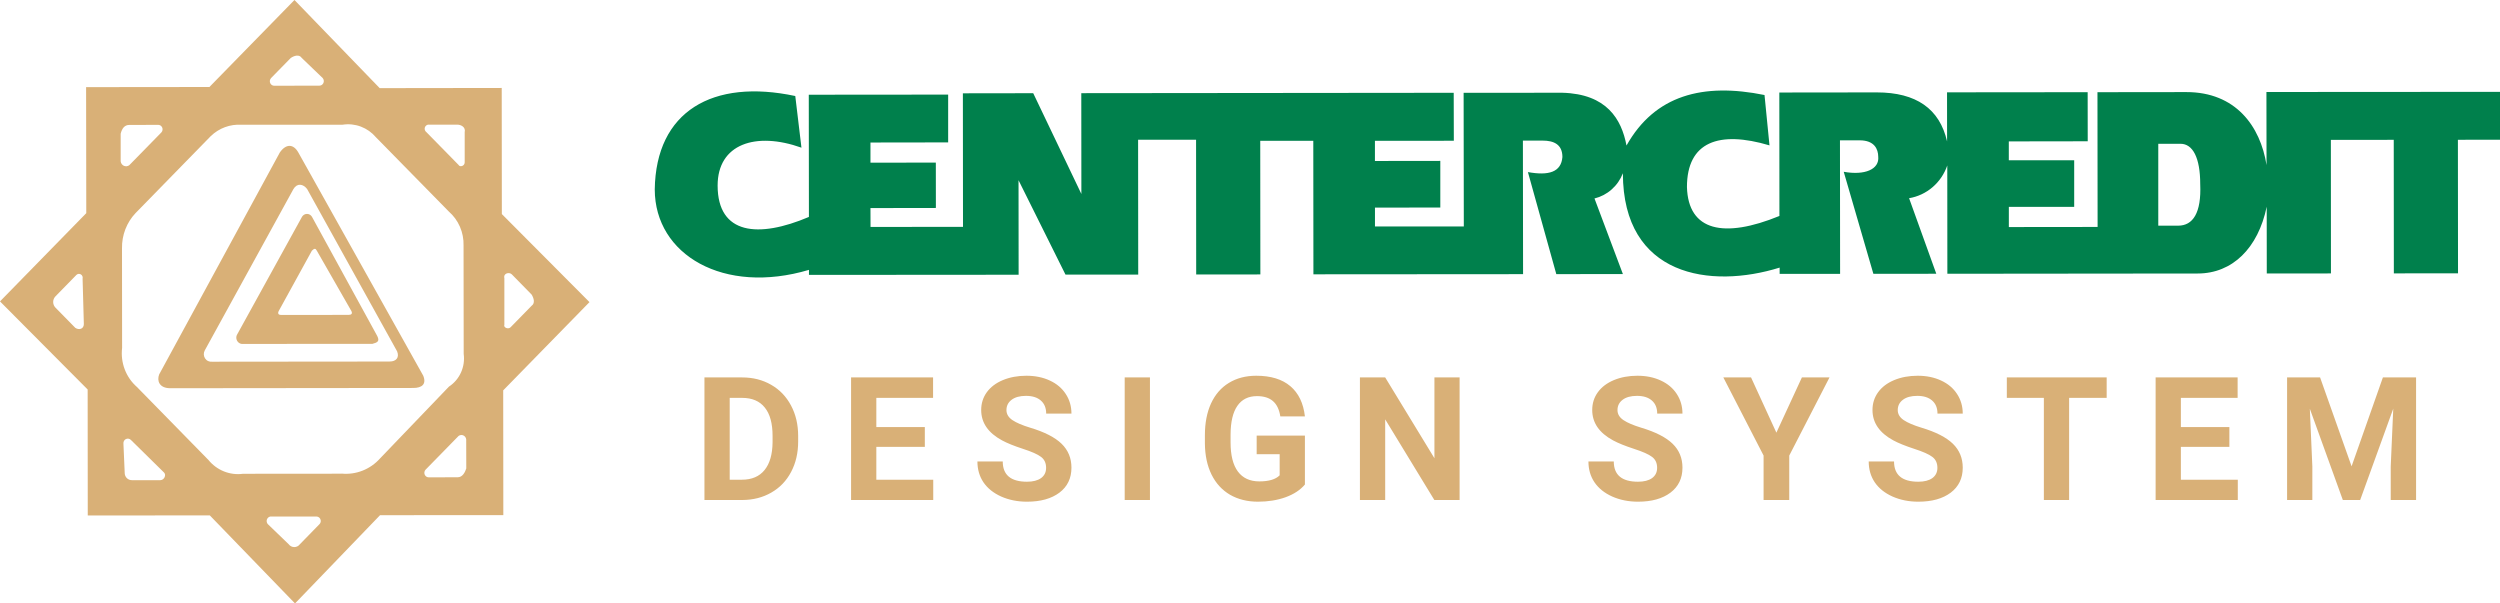 <svg width="145" height="35" viewBox="0 0 145 35" fill="none" xmlns="http://www.w3.org/2000/svg">
<g clip-path="url(#clip0)">
<path d="M29.107 12.416L29.1 5.102L22.022 5.112L17.079 0L12.146 5.046L4.994 5.054L5.004 12.363L0 17.481L5.084 22.591L5.09 29.899L12.168 29.892L17.111 35L22.042 29.881L29.193 29.876L29.186 22.641L34.19 17.523L29.107 12.416ZM4.365 19.013L3.218 17.844C3.176 17.801 3.142 17.75 3.119 17.694C3.096 17.637 3.084 17.577 3.084 17.516C3.084 17.454 3.096 17.394 3.119 17.337C3.142 17.281 3.176 17.23 3.218 17.187L4.434 15.943C4.468 15.911 4.512 15.89 4.558 15.885C4.605 15.88 4.652 15.891 4.692 15.916C4.732 15.941 4.763 15.978 4.781 16.023C4.799 16.067 4.802 16.116 4.79 16.162L4.863 18.794C4.863 19.087 4.577 19.159 4.365 19.013H4.365ZM24.878 7.23H26.525C26.739 7.23 27.022 7.373 26.952 7.667V9.417C26.952 9.635 26.668 9.712 26.593 9.562L24.732 7.665C24.69 7.635 24.658 7.592 24.642 7.543C24.626 7.493 24.626 7.44 24.642 7.39C24.659 7.341 24.69 7.298 24.732 7.269C24.774 7.239 24.824 7.225 24.875 7.227L24.878 7.23ZM15.717 4.533L16.863 3.363C17.078 3.217 17.362 3.145 17.504 3.363L18.72 4.531C18.752 4.571 18.773 4.619 18.779 4.671C18.786 4.722 18.777 4.775 18.755 4.821C18.732 4.868 18.697 4.906 18.653 4.933C18.609 4.959 18.559 4.971 18.508 4.969L15.935 4.972C15.883 4.979 15.831 4.968 15.785 4.943C15.739 4.918 15.701 4.879 15.678 4.831C15.654 4.784 15.645 4.73 15.652 4.677C15.659 4.624 15.682 4.574 15.717 4.535V4.533ZM6.999 9.365V7.758C7.07 7.464 7.215 7.246 7.5 7.246L9.144 7.243C9.196 7.236 9.248 7.246 9.295 7.271C9.341 7.296 9.379 7.336 9.402 7.383C9.426 7.431 9.435 7.485 9.427 7.539C9.42 7.592 9.396 7.641 9.36 7.68L7.5 9.58C7.457 9.614 7.405 9.635 7.35 9.642C7.296 9.649 7.24 9.641 7.19 9.619C7.139 9.597 7.095 9.562 7.062 9.517C7.028 9.472 7.007 9.419 7 9.363L6.999 9.365ZM9.307 27.85H7.659C7.602 27.852 7.546 27.842 7.493 27.821C7.44 27.8 7.392 27.768 7.352 27.727C7.312 27.686 7.281 27.637 7.26 27.582C7.239 27.528 7.23 27.47 7.232 27.412L7.159 25.73C7.154 25.677 7.164 25.623 7.189 25.576C7.214 25.529 7.252 25.491 7.298 25.468C7.345 25.444 7.398 25.435 7.449 25.443C7.501 25.451 7.549 25.474 7.587 25.511L9.517 27.41C9.661 27.555 9.517 27.848 9.304 27.848L9.307 27.85ZM18.536 30.395L17.392 31.567C17.354 31.618 17.305 31.66 17.249 31.688C17.193 31.716 17.131 31.731 17.069 31.731C17.006 31.731 16.944 31.716 16.888 31.688C16.832 31.66 16.783 31.618 16.745 31.567L15.531 30.397C15.501 30.362 15.48 30.319 15.471 30.273C15.462 30.227 15.464 30.18 15.479 30.135C15.494 30.091 15.52 30.051 15.554 30.02C15.588 29.989 15.63 29.968 15.675 29.959H18.318C18.37 29.953 18.423 29.962 18.469 29.988C18.516 30.013 18.553 30.052 18.577 30.1C18.601 30.148 18.61 30.202 18.603 30.255C18.595 30.308 18.572 30.358 18.536 30.397V30.395ZM19.818 27.474L14.095 27.479C13.723 27.53 13.343 27.483 12.993 27.343C12.642 27.203 12.332 26.975 12.09 26.679L7.941 22.444C7.627 22.169 7.384 21.818 7.234 21.423C7.084 21.027 7.032 20.601 7.082 20.18L7.076 14.403C7.069 14.027 7.135 13.652 7.269 13.302C7.404 12.951 7.605 12.631 7.861 12.361L12.223 7.896C12.46 7.667 12.741 7.489 13.048 7.376C13.355 7.262 13.682 7.215 14.008 7.236L19.873 7.233C20.228 7.178 20.592 7.215 20.929 7.343C21.267 7.47 21.567 7.682 21.803 7.96L26.032 12.269C26.309 12.511 26.53 12.814 26.678 13.155C26.825 13.496 26.897 13.867 26.886 14.24L26.894 20.525C26.944 20.892 26.89 21.266 26.738 21.603C26.587 21.939 26.344 22.224 26.039 22.424L22.038 26.594C21.759 26.905 21.414 27.145 21.029 27.297C20.645 27.449 20.231 27.508 19.821 27.469L19.818 27.474ZM27.044 27.17C26.972 27.39 26.83 27.682 26.545 27.682L24.898 27.685C24.845 27.692 24.793 27.681 24.746 27.655C24.7 27.63 24.663 27.59 24.639 27.542C24.616 27.494 24.607 27.44 24.614 27.386C24.622 27.333 24.645 27.284 24.681 27.244L26.541 25.343C26.575 25.297 26.621 25.262 26.674 25.244C26.728 25.226 26.785 25.224 26.839 25.24C26.893 25.256 26.941 25.288 26.977 25.332C27.013 25.376 27.035 25.43 27.04 25.488L27.044 27.17ZM29.613 18.982C29.47 19.127 29.186 18.986 29.253 18.837V16.134C29.183 15.841 29.541 15.767 29.684 15.912L30.831 17.082C30.97 17.299 31.043 17.592 30.831 17.737L29.613 18.982Z" fill="#D9B077"/>
<path d="M24.539 21.775L17.303 8.844C17.016 8.333 16.585 8.333 16.23 8.844L9.233 21.713C9.089 22.08 9.233 22.517 9.878 22.517L23.968 22.502C24.469 22.502 24.756 22.285 24.541 21.775H24.539ZM22.611 20.969L12.308 20.979C12.229 20.989 12.148 20.977 12.075 20.943C12.002 20.91 11.939 20.855 11.894 20.787C11.85 20.719 11.824 20.64 11.821 20.558C11.818 20.476 11.838 20.394 11.877 20.323L17.02 10.964C17.235 10.599 17.591 10.669 17.813 10.964L23.035 20.383C23.177 20.748 22.965 20.967 22.608 20.967" fill="#D9B077"/>
<path d="M21.891 19.508L18.091 12.57C18.061 12.52 18.019 12.479 17.969 12.45C17.919 12.421 17.862 12.406 17.805 12.406C17.748 12.406 17.691 12.421 17.641 12.45C17.591 12.479 17.549 12.52 17.519 12.57L13.733 19.439C13.711 19.491 13.702 19.548 13.705 19.605C13.709 19.662 13.725 19.717 13.753 19.767C13.78 19.816 13.819 19.858 13.865 19.89C13.911 19.921 13.964 19.941 14.019 19.948L21.602 19.943C21.888 19.867 22.029 19.796 21.888 19.506L21.891 19.508ZM20.24 18.263L16.306 18.268C16.161 18.268 16.093 18.194 16.161 18.048L18.089 14.541C18.233 14.396 18.303 14.396 18.376 14.541L20.381 18.042C20.454 18.189 20.381 18.261 20.239 18.261" fill="#D9B077"/>
<path d="M131.453 5.336L131.459 9.574C131.099 7.311 129.666 5.339 126.806 5.341L121.653 5.347L121.661 13.163L116.513 13.169V12H120.303V9.295H116.511V8.201L121.088 8.194L121.084 5.347L112.928 5.355L112.931 8.203C112.499 6.308 111.14 5.359 108.852 5.359L103.201 5.366L103.206 12.526C99.991 13.843 97.917 13.41 97.843 10.851C97.843 8.221 99.698 7.56 102.63 8.432L102.342 5.511C98.765 4.784 95.979 5.519 94.337 8.441C94.049 6.911 93.189 5.447 90.611 5.379L84.89 5.384L84.901 13.135H79.748V12.041L83.538 12.037V9.332L79.746 9.337V8.168L84.322 8.164L84.315 5.382L62.715 5.404L62.72 11.251L59.927 5.406L55.847 5.412L55.854 13.158L50.491 13.162L50.487 12.068L54.281 12.062L54.278 9.431L50.487 9.435V8.266L54.993 8.259V5.487L46.909 5.494L46.917 12.582C43.988 13.828 41.625 13.613 41.622 10.761C41.622 8.346 43.835 7.62 46.484 8.565L46.126 5.569C41.333 4.549 38.041 6.454 37.976 10.986C37.98 14.787 41.986 17.12 46.92 15.652V15.944L59.08 15.935L59.075 10.453L61.799 15.928H66.017L66.01 8.103H69.372L69.379 15.921L73.101 15.917L73.094 8.166H76.171L76.178 15.91L88.338 15.901L88.328 8.155H89.475C90.117 8.155 90.619 8.373 90.62 9.106C90.55 9.981 89.834 10.2 88.619 9.981L90.266 15.9L94.127 15.894L92.48 11.511C92.849 11.421 93.192 11.241 93.478 10.986C93.766 10.731 93.988 10.409 94.127 10.048C94.133 16.04 99.213 16.769 103.219 15.521V15.885H106.726L106.718 8.139H107.862C108.716 8.139 108.934 8.648 108.938 9.088C109.012 9.819 108.155 10.185 106.936 9.963L108.656 15.882L112.305 15.878L110.727 11.496C111.228 11.412 111.699 11.191 112.088 10.857C112.478 10.523 112.773 10.087 112.942 9.596L112.947 15.878L127.469 15.863C129.472 15.863 130.97 14.398 131.469 11.988L131.473 15.863L135.195 15.859L135.19 8.113L138.837 8.11L138.843 15.856L142.565 15.852L142.558 8.107L145.42 8.103L145.417 5.327L131.453 5.336ZM126.327 13.089H125.18V8.339H126.469C127.181 8.339 127.613 9.144 127.613 10.68C127.686 12.357 127.186 13.089 126.332 13.089" fill="#00804C"/>
<path d="M40.858 29V21.891H43.046C43.671 21.891 44.229 22.032 44.721 22.315C45.215 22.595 45.601 22.996 45.878 23.517C46.155 24.034 46.293 24.623 46.293 25.284V25.611C46.293 26.272 46.156 26.86 45.883 27.374C45.613 27.888 45.23 28.287 44.735 28.57C44.241 28.854 43.682 28.997 43.06 29H40.858ZM42.323 23.077V27.823H43.031C43.604 27.823 44.042 27.636 44.345 27.262C44.648 26.887 44.802 26.352 44.809 25.655V25.279C44.809 24.557 44.659 24.01 44.359 23.639C44.06 23.264 43.622 23.077 43.046 23.077H42.323ZM53.64 25.919H50.827V27.823H54.128V29H49.362V21.891H54.118V23.077H50.827V24.771H53.64V25.919ZM60.674 27.135C60.674 26.858 60.576 26.646 60.381 26.5C60.185 26.35 59.834 26.194 59.326 26.031C58.818 25.865 58.416 25.703 58.12 25.543C57.313 25.107 56.909 24.519 56.909 23.78C56.909 23.396 57.017 23.054 57.231 22.755C57.45 22.452 57.76 22.216 58.164 22.047C58.571 21.878 59.027 21.793 59.531 21.793C60.039 21.793 60.492 21.886 60.889 22.071C61.286 22.254 61.593 22.512 61.812 22.848C62.033 23.183 62.144 23.564 62.144 23.99H60.679C60.679 23.665 60.576 23.412 60.371 23.233C60.166 23.051 59.878 22.96 59.507 22.96C59.149 22.96 58.87 23.037 58.672 23.189C58.473 23.339 58.374 23.538 58.374 23.785C58.374 24.016 58.49 24.21 58.721 24.366C58.955 24.523 59.298 24.669 59.751 24.806C60.584 25.056 61.191 25.367 61.572 25.738C61.953 26.109 62.144 26.572 62.144 27.125C62.144 27.74 61.911 28.224 61.445 28.575C60.98 28.924 60.353 29.098 59.565 29.098C59.019 29.098 58.52 28.998 58.071 28.8C57.622 28.598 57.279 28.323 57.041 27.975C56.807 27.626 56.69 27.223 56.69 26.764H58.159C58.159 27.548 58.628 27.94 59.565 27.94C59.914 27.94 60.185 27.87 60.381 27.73C60.576 27.587 60.674 27.389 60.674 27.135ZM66.697 29H65.232V21.891H66.697V29ZM75.685 28.102C75.421 28.417 75.048 28.663 74.566 28.839C74.085 29.011 73.551 29.098 72.965 29.098C72.35 29.098 71.809 28.964 71.344 28.697C70.882 28.427 70.523 28.037 70.269 27.525C70.019 27.014 69.89 26.414 69.884 25.724V25.24C69.884 24.531 70.003 23.917 70.24 23.399C70.481 22.879 70.826 22.481 71.275 22.208C71.728 21.931 72.257 21.793 72.862 21.793C73.705 21.793 74.365 21.995 74.84 22.398C75.315 22.799 75.597 23.383 75.685 24.151H74.259C74.194 23.744 74.049 23.447 73.824 23.258C73.603 23.069 73.297 22.975 72.906 22.975C72.408 22.975 72.029 23.162 71.769 23.536C71.508 23.91 71.376 24.467 71.373 25.206V25.66C71.373 26.406 71.515 26.969 71.798 27.35C72.081 27.73 72.496 27.921 73.043 27.921C73.593 27.921 73.985 27.804 74.22 27.569V26.344H72.887V25.265H75.685V28.102ZM84.657 29H83.192L80.341 24.322V29H78.876V21.891H80.341L83.197 26.578V21.891H84.657V29ZM96.113 27.135C96.113 26.858 96.016 26.646 95.82 26.5C95.625 26.35 95.273 26.194 94.766 26.031C94.258 25.865 93.856 25.703 93.56 25.543C92.752 25.107 92.349 24.519 92.349 23.78C92.349 23.396 92.456 23.054 92.671 22.755C92.889 22.452 93.2 22.216 93.603 22.047C94.01 21.878 94.466 21.793 94.971 21.793C95.478 21.793 95.931 21.886 96.328 22.071C96.725 22.254 97.033 22.512 97.251 22.848C97.472 23.183 97.583 23.564 97.583 23.99H96.118C96.118 23.665 96.016 23.412 95.811 23.233C95.606 23.051 95.317 22.96 94.946 22.96C94.588 22.96 94.31 23.037 94.111 23.189C93.913 23.339 93.814 23.538 93.814 23.785C93.814 24.016 93.929 24.21 94.16 24.366C94.394 24.523 94.738 24.669 95.19 24.806C96.024 25.056 96.631 25.367 97.012 25.738C97.393 26.109 97.583 26.572 97.583 27.125C97.583 27.74 97.35 28.224 96.885 28.575C96.419 28.924 95.793 29.098 95.005 29.098C94.458 29.098 93.96 28.998 93.511 28.8C93.061 28.598 92.718 28.323 92.481 27.975C92.246 27.626 92.129 27.223 92.129 26.764H93.599C93.599 27.548 94.067 27.94 95.005 27.94C95.353 27.94 95.625 27.87 95.82 27.73C96.016 27.587 96.113 27.389 96.113 27.135ZM103.03 25.094L104.51 21.891H106.111L103.777 26.422V29H102.288V26.422L99.954 21.891H101.561L103.03 25.094ZM112.369 27.135C112.369 26.858 112.271 26.646 112.076 26.5C111.881 26.35 111.529 26.194 111.021 26.031C110.514 25.865 110.112 25.703 109.815 25.543C109.008 25.107 108.604 24.519 108.604 23.78C108.604 23.396 108.712 23.054 108.927 22.755C109.145 22.452 109.456 22.216 109.859 22.047C110.266 21.878 110.722 21.793 111.227 21.793C111.734 21.793 112.187 21.886 112.584 22.071C112.981 22.254 113.289 22.512 113.507 22.848C113.728 23.183 113.839 23.564 113.839 23.99H112.374C112.374 23.665 112.271 23.412 112.066 23.233C111.861 23.051 111.573 22.96 111.202 22.96C110.844 22.96 110.566 23.037 110.367 23.189C110.169 23.339 110.069 23.538 110.069 23.785C110.069 24.016 110.185 24.21 110.416 24.366C110.65 24.523 110.994 24.669 111.446 24.806C112.28 25.056 112.887 25.367 113.268 25.738C113.648 26.109 113.839 26.572 113.839 27.125C113.839 27.74 113.606 28.224 113.141 28.575C112.675 28.924 112.049 29.098 111.261 29.098C110.714 29.098 110.216 28.998 109.767 28.8C109.317 28.598 108.974 28.323 108.736 27.975C108.502 27.626 108.385 27.223 108.385 26.764H109.854C109.854 27.548 110.323 27.94 111.261 27.94C111.609 27.94 111.881 27.87 112.076 27.73C112.271 27.587 112.369 27.389 112.369 27.135ZM122.187 23.077H120.009V29H118.544V23.077H116.396V21.891H122.187V23.077ZM129.304 25.919H126.491V27.823H129.792V29H125.026V21.891H129.782V23.077H126.491V24.771H129.304V25.919ZM134.565 21.891L136.392 27.047L138.208 21.891H140.132V29H138.662V27.057L138.809 23.702L136.89 29H135.884L133.97 23.707L134.116 27.057V29H132.651V21.891H134.565Z" fill="#D9B077"/>
</g>
<defs>
<clipPath id="clip0">
<rect width="145" height="35" fill="white"/>
</clipPath>
</defs>
</svg>
